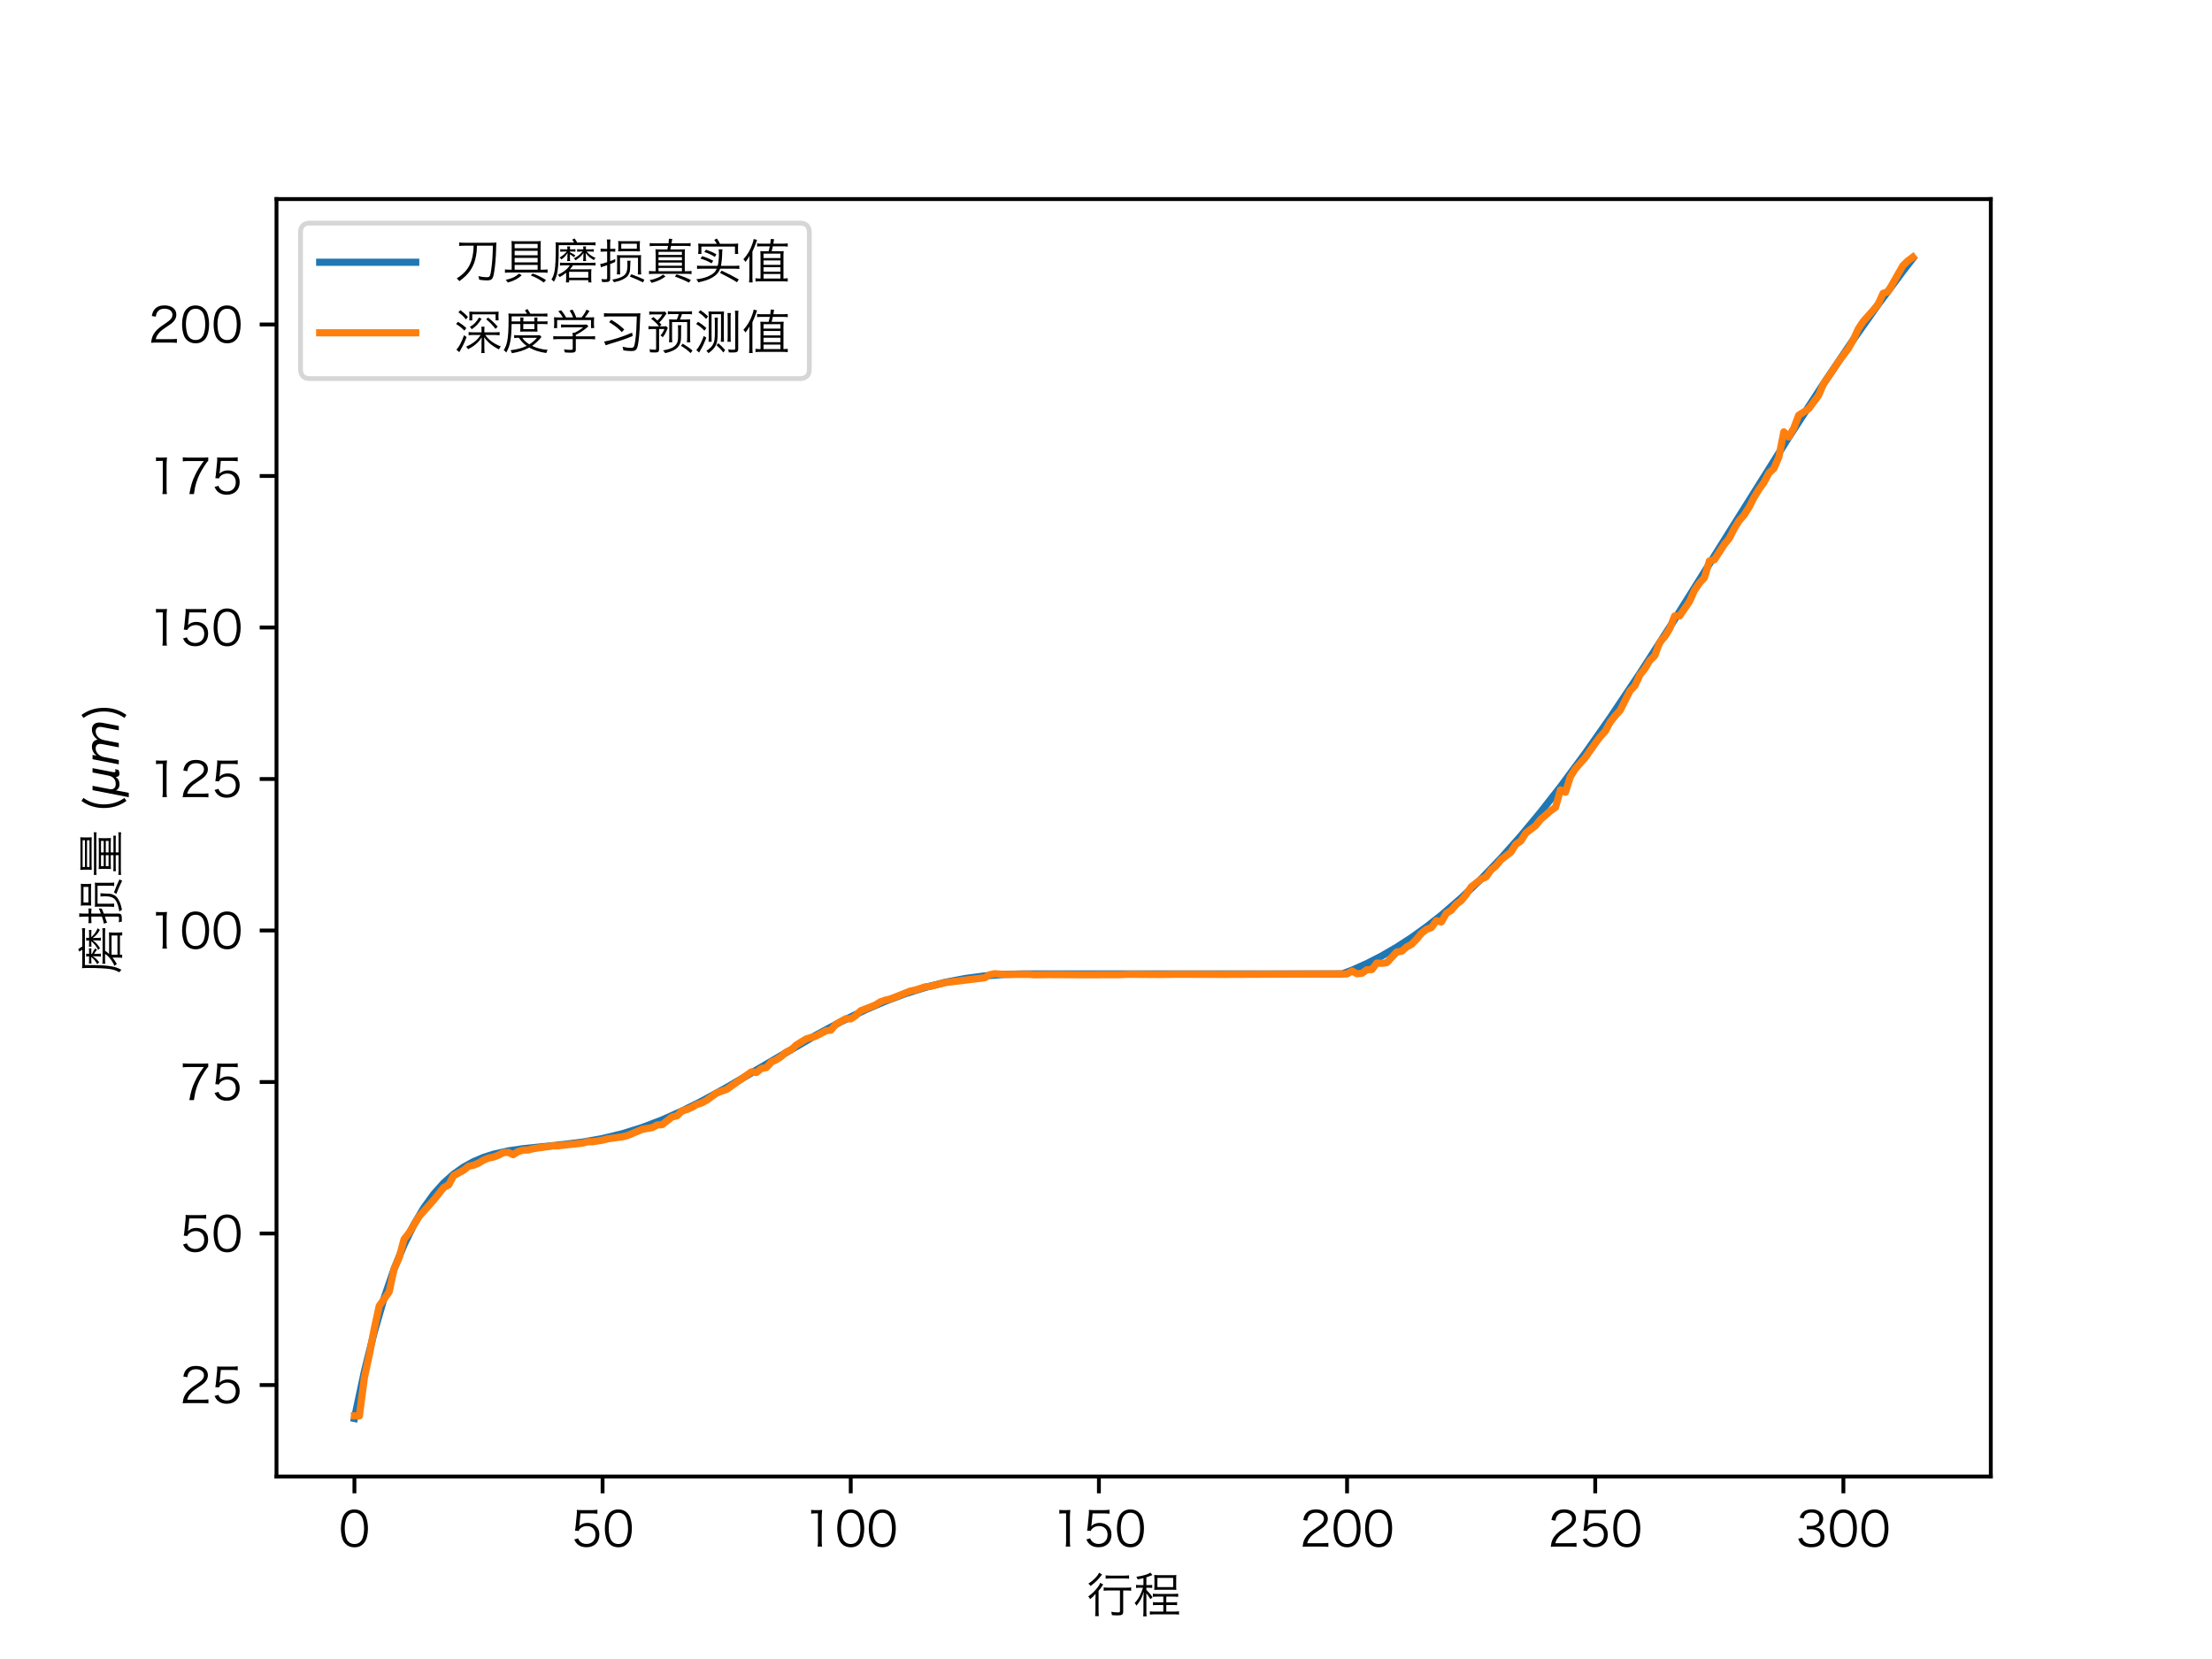 <?xml version="1.0" encoding="utf-8" standalone="no"?>
<!DOCTYPE svg PUBLIC "-//W3C//DTD SVG 1.1//EN"
  "http://www.w3.org/Graphics/SVG/1.1/DTD/svg11.dtd">
<!-- Created with matplotlib (http://matplotlib.org/) -->
<svg height="345.6pt" version="1.1" viewBox="0 0 460.8 345.6" width="460.8pt" xmlns="http://www.w3.org/2000/svg" xmlns:xlink="http://www.w3.org/1999/xlink">
 <defs>
  <style type="text/css">
*{stroke-linecap:butt;stroke-linejoin:round;}
  </style>
 </defs>
 <g id="figure_1">
  <g id="patch_1">
   <path d="M 0 345.6 
L 460.8 345.6 
L 460.8 0 
L 0 0 
z
" style="fill:#ffffff;"/>
  </g>
  <g id="axes_1">
   <g id="patch_2">
    <path d="M 57.6 307.584 
L 414.72 307.584 
L 414.72 41.472 
L 57.6 41.472 
z
" style="fill:#ffffff;"/>
   </g>
   <g id="matplotlib.axis_1">
    <g id="xtick_1">
     <g id="line2d_1">
      <defs>
       <path d="M 0 0 
L 0 3.5 
" id="m07bd3260b0" style="stroke:#000000;stroke-width:0.8;"/>
      </defs>
      <g>
       <use style="stroke:#000000;stroke-width:0.8;" x="73.833" xlink:href="#m07bd3260b0" y="307.584"/>
      </g>
     </g>
     <g id="text_1">
      <!-- 0 -->
      <defs>
       <path d="M 32.797 -0.906 
C 42 -0.906 49 2.594 54 9.594 
C 58.406 15.703 61 26.406 61 38.5 
C 61 46.797 59.703 54.797 57.203 61.703 
C 56 65 54 68.094 51.203 70.906 
C 46.703 75.594 40.297 78 32.906 78 
C 23 78 15.297 73.797 10.5 65.703 
C 7 59.906 4.703 49.094 4.703 38.5 
C 4.703 30.297 6 22.406 8.5 15.406 
C 9.703 12 11.797 8.906 14.5 6.203 
C 19.203 1.5 25.406 -0.906 32.797 -0.906 
z
M 32.797 71.094 
C 39.797 71.094 45.203 68 48.5 62 
C 51.094 57.297 53 47.406 53 38.703 
C 53 31.297 52 24.703 49.906 18.5 
C 49 15.594 47.406 13 45.203 10.703 
C 42.203 7.594 37.906 6 32.906 6 
C 26.094 6 20.906 8.906 17.406 14.703 
C 14.703 19.406 12.703 29.203 12.703 38.5 
C 12.703 45.797 13.703 52.594 15.797 58.703 
C 16.594 61.203 18.203 63.703 20.297 66 
C 23.5 69.406 27.594 71.094 32.797 71.094 
z
" id="HiraginoSansGB-W3-30"/>
      </defs>
      <g transform="translate(70.548 322.243)scale(0.1 -0.1)">
       <use xlink:href="#HiraginoSansGB-W3-30"/>
      </g>
     </g>
    </g>
    <g id="xtick_2">
     <g id="line2d_2">
      <g>
       <use style="stroke:#000000;stroke-width:0.8;" x="125.529" xlink:href="#m07bd3260b0" y="307.584"/>
      </g>
     </g>
     <g id="text_2">
      <!-- 50 -->
      <defs>
       <path d="M 19.703 69.703 
L 43.203 69.703 
C 47.906 69.703 51.094 69.5 54.906 68.906 
L 54.906 77.406 
C 50.906 76.797 48.594 76.594 43.203 76.594 
L 22.594 76.594 
C 16.703 76.594 15.094 76.703 12 77.094 
C 12.203 74.594 12.203 74.203 12.203 72.797 
C 12.203 70.906 12.094 69.703 11.906 66.797 
L 9.703 44.203 
C 9.297 39.906 9 37.797 8.203 33.906 
L 15.703 33.203 
C 16.797 35.906 17.906 37.297 20.297 39.203 
C 23.906 42 28.297 43.406 33.406 43.406 
C 44 43.406 50.906 36.203 50.906 25.203 
C 50.906 13.703 43.406 6.094 32.203 6.094 
C 26.406 6.094 21.406 8.203 18 12 
C 16.5 13.703 15.797 15 14.797 17.797 
L 6.594 15.406 
C 9 10.594 10.406 8.5 12.906 6 
C 17.703 1.5 24.203 -0.797 32 -0.797 
C 48.5 -0.797 59 9.5 59 25.594 
C 59 33 56.797 38.906 52.297 43.203 
C 47.797 47.594 41.594 50 34.297 50 
C 27.406 50 21.594 47.703 16.797 43.094 
C 17.406 45.797 17.406 45.797 17.594 47.594 
z
" id="HiraginoSansGB-W3-35"/>
      </defs>
      <g transform="translate(118.959 322.243)scale(0.1 -0.1)">
       <use xlink:href="#HiraginoSansGB-W3-35"/>
       <use x="65.7" xlink:href="#HiraginoSansGB-W3-30"/>
      </g>
     </g>
    </g>
    <g id="xtick_3">
     <g id="line2d_3">
      <g>
       <use style="stroke:#000000;stroke-width:0.8;" x="177.226" xlink:href="#m07bd3260b0" y="307.584"/>
      </g>
     </g>
     <g id="text_3">
      <!-- 100 -->
      <defs>
       <path d="M 16.094 69.203 
C 19 69.594 21.594 69.797 24.797 69.797 
L 30.203 69.797 
L 30.203 11.906 
C 30.203 7.297 30 4.094 29.406 0.594 
L 38.906 0.594 
C 38.297 4.297 38.094 7.203 38.094 11.906 
L 38.094 60.5 
C 38.094 65.906 38.406 71 39 77.094 
C 35.703 76.703 34.094 76.594 30.703 76.594 
L 24.406 76.594 
C 20.594 76.594 18.703 76.703 16.094 77.094 
z
" id="HiraginoSansGB-W3-31"/>
      </defs>
      <g transform="translate(167.37 322.243)scale(0.1 -0.1)">
       <use xlink:href="#HiraginoSansGB-W3-31"/>
       <use x="65.7" xlink:href="#HiraginoSansGB-W3-30"/>
       <use x="131.4" xlink:href="#HiraginoSansGB-W3-30"/>
      </g>
     </g>
    </g>
    <g id="xtick_4">
     <g id="line2d_4">
      <g>
       <use style="stroke:#000000;stroke-width:0.8;" x="228.922" xlink:href="#m07bd3260b0" y="307.584"/>
      </g>
     </g>
     <g id="text_4">
      <!-- 150 -->
      <g transform="translate(219.067 322.243)scale(0.1 -0.1)">
       <use xlink:href="#HiraginoSansGB-W3-31"/>
       <use x="65.7" xlink:href="#HiraginoSansGB-W3-35"/>
       <use x="131.4" xlink:href="#HiraginoSansGB-W3-30"/>
      </g>
     </g>
    </g>
    <g id="xtick_5">
     <g id="line2d_5">
      <g>
       <use style="stroke:#000000;stroke-width:0.8;" x="280.619" xlink:href="#m07bd3260b0" y="307.584"/>
      </g>
     </g>
     <g id="text_5">
      <!-- 200 -->
      <defs>
       <path d="M 47.297 0.594 
C 52.297 0.594 55.594 0.406 59.594 0 
L 59.594 8.406 
C 55.797 7.906 52.406 7.703 47.406 7.703 
L 15.5 7.703 
C 16.703 12.5 18.094 15.203 21.203 19.297 
C 24.5 23.5 27.703 26.297 35.594 31.594 
C 47 39.203 49.594 41.094 52.594 44.5 
C 56.5 48.797 58.5 53.594 58.5 58.703 
C 58.5 70.5 48.797 78.094 33.703 78.094 
C 24.906 78.094 18.094 75.5 13.594 70.406 
C 10.297 66.703 8.797 63.203 7.297 56 
L 15.703 54.594 
C 16.406 59.594 17.297 62 19.203 64.703 
C 22.203 69 27.094 71.203 33.703 71.203 
C 43.906 71.203 50.297 66.297 50.297 58.703 
C 50.297 52.594 47 48.203 37.094 41.5 
C 25.5 33.594 25.297 33.5 21.797 30.5 
C 15.5 25.094 11.297 19.594 8.797 13.297 
C 7.297 9.5 7 8 5.906 0.094 
C 9.094 0.5 10.594 0.594 16.906 0.594 
z
" id="HiraginoSansGB-W3-32"/>
      </defs>
      <g transform="translate(270.764 322.243)scale(0.1 -0.1)">
       <use xlink:href="#HiraginoSansGB-W3-32"/>
       <use x="65.7" xlink:href="#HiraginoSansGB-W3-30"/>
       <use x="131.4" xlink:href="#HiraginoSansGB-W3-30"/>
      </g>
     </g>
    </g>
    <g id="xtick_6">
     <g id="line2d_6">
      <g>
       <use style="stroke:#000000;stroke-width:0.8;" x="332.316" xlink:href="#m07bd3260b0" y="307.584"/>
      </g>
     </g>
     <g id="text_6">
      <!-- 250 -->
      <g transform="translate(322.46 322.243)scale(0.1 -0.1)">
       <use xlink:href="#HiraginoSansGB-W3-32"/>
       <use x="65.7" xlink:href="#HiraginoSansGB-W3-35"/>
       <use x="131.4" xlink:href="#HiraginoSansGB-W3-30"/>
      </g>
     </g>
    </g>
    <g id="xtick_7">
     <g id="line2d_7">
      <g>
       <use style="stroke:#000000;stroke-width:0.8;" x="384.012" xlink:href="#m07bd3260b0" y="307.584"/>
      </g>
     </g>
     <g id="text_7">
      <!-- 300 -->
      <defs>
       <path d="M 4.5 17 
C 6.297 11.906 7.5 9.703 9.594 7.297 
C 14.406 1.906 21.906 -0.906 32 -0.906 
C 48.703 -0.906 59.094 7.5 59.094 21 
C 59.094 27.406 56.797 32.703 52.406 36.094 
C 49 38.703 45.906 39.797 40.094 40.406 
C 44.703 41.297 46.906 42.094 49.5 44 
C 53.906 47.094 56.5 52.5 56.5 58.594 
C 56.5 70.594 47.297 78.203 32.797 78.203 
C 24.094 78.203 17.297 75.703 12.906 70.906 
C 10.406 68.297 9.203 66 7.5 60.906 
L 15.797 59.094 
C 16.906 62.797 17.594 64.406 19 66.203 
C 21.797 69.797 26.203 71.5 32.297 71.5 
C 42.406 71.5 48.406 66.5 48.406 57.906 
C 48.406 54.297 46.906 50.594 44.406 48.203 
C 41.297 45.094 36.406 43.594 29.797 43.594 
C 27.094 43.594 24.703 43.797 22.406 44.203 
L 22.406 36.297 
C 25.094 36.594 27.594 36.797 30.406 36.797 
C 43.703 36.797 50.797 31.406 50.797 21.5 
C 50.797 12 43.5 6 31.906 6 
C 26.797 6 22.406 7.203 19 9.594 
C 15.906 11.797 14.5 13.906 12.906 19.094 
z
" id="HiraginoSansGB-W3-33"/>
      </defs>
      <g transform="translate(374.157 322.243)scale(0.1 -0.1)">
       <use xlink:href="#HiraginoSansGB-W3-33"/>
       <use x="65.7" xlink:href="#HiraginoSansGB-W3-30"/>
       <use x="131.4" xlink:href="#HiraginoSansGB-W3-30"/>
      </g>
     </g>
    </g>
    <g id="text_8">
     <!-- 行程 -->
     <defs>
      <path d="M 78.203 46.203 
L 83.906 46.203 
C 88.5 46.203 92.203 46 94.797 45.594 
L 94.797 52.594 
C 92.5 52.203 88.906 52 83.797 52 
L 48.703 52 
C 43.906 52 40 52.203 37.594 52.594 
L 37.594 45.594 
C 40 46 44 46.203 48.703 46.203 
L 71.5 46.203 
L 71.5 2.906 
C 71.5 0.906 70.703 0.5 67.297 0.5 
C 63.094 0.5 59 0.906 53.203 1.703 
C 54.094 -0.594 54.5 -2.406 54.797 -5.203 
C 59.406 -5.594 63.297 -5.703 66.906 -5.703 
C 75.906 -5.703 78.203 -4 78.203 2.406 
z
M 28 83.203 
C 26.406 79.5 23.906 76 18.906 71 
C 14.906 66.906 11.297 64 5.703 60.406 
C 7.594 58.906 8.703 57.703 10.203 55.5 
C 19.203 62 26.406 69 32.406 77.203 
C 33.297 78.406 33.5 78.703 34.203 79.406 
z
M 41.703 70.703 
C 44.703 71.094 48.094 71.297 52.094 71.297 
L 80.094 71.297 
C 84.094 71.297 87.406 71.094 90.406 70.703 
L 90.406 77.703 
C 87.594 77.297 84.594 77.094 80.094 77.094 
L 52.094 77.094 
C 47.594 77.094 44.406 77.297 41.703 77.703 
z
M 20.406 4.906 
C 20.406 -0.406 20.203 -4.5 19.703 -7.297 
L 27.594 -7.297 
C 27.094 -4.5 26.906 -0.5 26.906 4.906 
L 26.906 45.297 
C 29.703 48.594 31.5 50.906 33.594 54.297 
C 35.094 56.594 35.406 57.094 36.594 58.594 
L 30.406 62.094 
C 29.406 59.406 27.906 56.594 25.594 53.5 
C 19.594 45.406 13.203 39.094 5.406 33.797 
C 7 32.203 8.094 30.594 9.297 28.094 
C 14.203 31.906 17.094 34.703 20.703 39.297 
C 20.5 34.5 20.406 31.594 20.406 27.297 
z
" id="HiraginoSansGB-W3-884c"/>
      <path d="M 20.406 57.406 
L 12.797 57.406 
C 9.094 57.406 7.406 57.5 5 57.906 
L 5 51.406 
C 7.5 51.797 9.203 51.906 12.594 51.906 
L 19.406 51.906 
C 19.406 51.703 19.406 51.703 19.203 51.203 
C 18.297 47.406 15.5 40.5 12.906 35.406 
C 9.594 29 6.203 24.203 2.094 20 
C 3.594 18.406 4.703 16.797 5.797 14.5 
C 13.406 23.5 18 32.406 20.906 43.5 
C 20.703 39.594 20.406 30.203 20.406 27.906 
L 20.406 3.703 
C 20.406 -1.406 20.203 -4.906 19.797 -7.703 
L 27.094 -7.703 
C 26.703 -5 26.5 -1.797 26.5 3.797 
L 26.5 40.406 
C 29.594 36.406 32.297 32.5 35 28 
L 39.406 32.203 
C 35.906 37.297 32.5 41.297 26.5 47.5 
L 26.5 51.906 
L 32 51.906 
C 34.797 51.906 36.703 51.797 38.703 51.5 
L 38.703 57.797 
C 37 57.5 35.094 57.406 32.094 57.406 
L 26.5 57.406 
L 26.5 73.5 
C 29.203 74.406 33.406 75.906 39 78.203 
L 35 83.5 
C 30.297 79.906 19.703 76.703 5.594 74.703 
C 6.906 72.906 7.594 71.406 8.406 69.203 
C 15.5 70.594 17.297 71.094 20.406 71.906 
z
M 61.797 33.406 
L 61.797 21.5 
L 50.594 21.5 
C 45.594 21.5 42.797 21.594 40.297 22 
L 40.297 15.406 
C 43.297 15.797 45.797 15.906 50.594 15.906 
L 61.797 15.906 
L 61.797 2.203 
L 44.703 2.203 
C 39.406 2.203 36.406 2.297 33.797 2.703 
L 33.797 -4.094 
C 37.203 -3.703 40.203 -3.5 44.703 -3.5 
L 83.594 -3.5 
C 88.094 -3.5 91.094 -3.703 94.5 -4.094 
L 94.5 2.797 
C 91.406 2.406 88.297 2.203 83.594 2.203 
L 68 2.203 
L 68 15.906 
L 80.094 15.906 
C 84.797 15.906 87.797 15.797 90.5 15.406 
L 90.5 22 
C 87.906 21.594 85.094 21.5 80.094 21.5 
L 68 21.5 
L 68 33.406 
L 82 33.406 
C 86.5 33.406 89.406 33.203 92.703 32.797 
L 92.703 39.594 
C 89.594 39.203 86.5 39 82 39 
L 49.906 39 
C 45.203 39 42.594 39.094 40 39.5 
L 40 32.906 
C 42.906 33.297 45.297 33.406 49.703 33.406 
z
M 43.297 55.594 
C 43.297 51.906 43.203 49.797 42.906 47.406 
C 45.703 47.594 48.297 47.703 52 47.703 
L 79.797 47.703 
C 83.797 47.703 86.203 47.594 89 47.406 
C 88.703 49.297 88.594 51.797 88.594 55.797 
L 88.594 70.297 
C 88.594 73.797 88.703 76.203 89 78.406 
C 86.297 78.094 84.203 78 80.094 78 
L 51.906 78 
C 47.906 78 45.703 78.094 42.906 78.406 
C 43.203 76.094 43.297 73.5 43.297 70.297 
z
M 49.5 72.406 
L 82.406 72.406 
L 82.406 53.203 
L 49.5 53.203 
z
" id="HiraginoSansGB-W3-7a0b"/>
     </defs>
     <g transform="translate(226.16 335.943)scale(0.1 -0.1)">
      <use xlink:href="#HiraginoSansGB-W3-884c"/>
      <use x="100" xlink:href="#HiraginoSansGB-W3-7a0b"/>
     </g>
    </g>
   </g>
   <g id="matplotlib.axis_2">
    <g id="ytick_1">
     <g id="line2d_8">
      <defs>
       <path d="M 0 0 
L -3.5 0 
" id="m90a8de7390" style="stroke:#000000;stroke-width:0.8;"/>
      </defs>
      <g>
       <use style="stroke:#000000;stroke-width:0.8;" x="57.6" xlink:href="#m90a8de7390" y="288.524"/>
      </g>
     </g>
     <g id="text_9">
      <!-- 25 -->
      <g transform="translate(37.459 292.354)scale(0.1 -0.1)">
       <use xlink:href="#HiraginoSansGB-W3-32"/>
       <use x="65.7" xlink:href="#HiraginoSansGB-W3-35"/>
      </g>
     </g>
    </g>
    <g id="ytick_2">
     <g id="line2d_9">
      <g>
       <use style="stroke:#000000;stroke-width:0.8;" x="57.6" xlink:href="#m90a8de7390" y="256.963"/>
      </g>
     </g>
     <g id="text_10">
      <!-- 50 -->
      <g transform="translate(37.459 260.793)scale(0.1 -0.1)">
       <use xlink:href="#HiraginoSansGB-W3-35"/>
       <use x="65.7" xlink:href="#HiraginoSansGB-W3-30"/>
      </g>
     </g>
    </g>
    <g id="ytick_3">
     <g id="line2d_10">
      <g>
       <use style="stroke:#000000;stroke-width:0.8;" x="57.6" xlink:href="#m90a8de7390" y="225.402"/>
      </g>
     </g>
     <g id="text_11">
      <!-- 75 -->
      <defs>
       <path d="M 59.203 77.094 
C 55.703 76.703 53.5 76.594 47.594 76.594 
L 17.594 76.594 
C 12.797 76.594 10.094 76.797 6.203 77.297 
L 6.203 68.797 
C 10 69.297 12.797 69.5 17.5 69.5 
L 50 69.5 
C 41.094 57.406 36.797 50.5 32 40.5 
C 25.797 27.703 23.094 18.703 19.906 0.594 
L 29.406 0.594 
C 31 12.203 32.094 17.297 34.703 25.594 
C 38.594 37.797 42.797 46.297 51.797 60.203 
C 55.703 66.203 57.406 68.406 59.203 69.797 
z
" id="HiraginoSansGB-W3-37"/>
      </defs>
      <g transform="translate(37.459 229.232)scale(0.1 -0.1)">
       <use xlink:href="#HiraginoSansGB-W3-37"/>
       <use x="65.7" xlink:href="#HiraginoSansGB-W3-35"/>
      </g>
     </g>
    </g>
    <g id="ytick_4">
     <g id="line2d_11">
      <g>
       <use style="stroke:#000000;stroke-width:0.8;" x="57.6" xlink:href="#m90a8de7390" y="193.841"/>
      </g>
     </g>
     <g id="text_12">
      <!-- 100 -->
      <g transform="translate(30.889 197.671)scale(0.1 -0.1)">
       <use xlink:href="#HiraginoSansGB-W3-31"/>
       <use x="65.7" xlink:href="#HiraginoSansGB-W3-30"/>
       <use x="131.4" xlink:href="#HiraginoSansGB-W3-30"/>
      </g>
     </g>
    </g>
    <g id="ytick_5">
     <g id="line2d_12">
      <g>
       <use style="stroke:#000000;stroke-width:0.8;" x="57.6" xlink:href="#m90a8de7390" y="162.28"/>
      </g>
     </g>
     <g id="text_13">
      <!-- 125 -->
      <g transform="translate(30.889 166.11)scale(0.1 -0.1)">
       <use xlink:href="#HiraginoSansGB-W3-31"/>
       <use x="65.7" xlink:href="#HiraginoSansGB-W3-32"/>
       <use x="131.4" xlink:href="#HiraginoSansGB-W3-35"/>
      </g>
     </g>
    </g>
    <g id="ytick_6">
     <g id="line2d_13">
      <g>
       <use style="stroke:#000000;stroke-width:0.8;" x="57.6" xlink:href="#m90a8de7390" y="130.719"/>
      </g>
     </g>
     <g id="text_14">
      <!-- 150 -->
      <g transform="translate(30.889 134.549)scale(0.1 -0.1)">
       <use xlink:href="#HiraginoSansGB-W3-31"/>
       <use x="65.7" xlink:href="#HiraginoSansGB-W3-35"/>
       <use x="131.4" xlink:href="#HiraginoSansGB-W3-30"/>
      </g>
     </g>
    </g>
    <g id="ytick_7">
     <g id="line2d_14">
      <g>
       <use style="stroke:#000000;stroke-width:0.8;" x="57.6" xlink:href="#m90a8de7390" y="99.158"/>
      </g>
     </g>
     <g id="text_15">
      <!-- 175 -->
      <g transform="translate(30.889 102.988)scale(0.1 -0.1)">
       <use xlink:href="#HiraginoSansGB-W3-31"/>
       <use x="65.7" xlink:href="#HiraginoSansGB-W3-37"/>
       <use x="131.4" xlink:href="#HiraginoSansGB-W3-35"/>
      </g>
     </g>
    </g>
    <g id="ytick_8">
     <g id="line2d_15">
      <g>
       <use style="stroke:#000000;stroke-width:0.8;" x="57.6" xlink:href="#m90a8de7390" y="67.597"/>
      </g>
     </g>
     <g id="text_16">
      <!-- 200 -->
      <g transform="translate(30.889 71.427)scale(0.1 -0.1)">
       <use xlink:href="#HiraginoSansGB-W3-32"/>
       <use x="65.7" xlink:href="#HiraginoSansGB-W3-30"/>
       <use x="131.4" xlink:href="#HiraginoSansGB-W3-30"/>
      </g>
     </g>
    </g>
    <g id="text_17">
     <!-- 磨损量 ($\mu m$) -->
     <defs>
      <path d="M 52.5 49.297 
C 48.797 52 46.797 53.203 41.094 55.906 
C 41.203 56.406 41.203 56.594 41.203 57.297 
L 47.094 57.297 
C 50.297 57.297 51.203 57.203 52.703 56.906 
L 52.703 62.297 
C 51.406 62 49.594 61.906 46.906 61.906 
L 41.297 61.906 
C 41.406 66.406 41.406 66.406 41.703 67.906 
L 35.594 67.906 
C 35.797 66.594 36 64.906 36 63 
L 36 61.906 
L 27.594 61.906 
C 24.594 61.906 22.703 62 21.094 62.297 
L 21.094 56.906 
C 23.203 57.203 24.797 57.297 27.5 57.297 
L 34.703 57.297 
C 29.906 51.594 26.594 48.906 19.594 44.797 
C 21.406 43.5 22.5 42.297 23.5 40.703 
C 30.203 45.906 32.906 48.703 36.297 54.406 
C 36.094 51.594 36 49.094 36 47.594 
L 36 43.406 
C 36 41.297 35.797 39.297 35.5 37.5 
L 41.797 37.5 
C 41.406 39.406 41.297 41.094 41.297 43.5 
L 41.297 47.5 
C 41.297 48.797 41.203 49.797 41.203 50.797 
C 41.094 51.297 41.094 51.297 41.094 51.594 
C 44.797 49.297 47.703 47.297 49.906 45.406 
z
M 67.5 57.297 
C 62.297 51 58 47.594 49.297 42.797 
C 50.906 41.703 51.797 40.797 53.094 39.094 
C 61.703 44.797 65.094 47.906 69.5 54.406 
C 69.297 51.703 69.203 50 69.203 48.5 
L 69.203 43.594 
C 69.203 41.594 69 39.5 68.703 37.5 
L 75 37.5 
C 74.594 39.406 74.5 41.406 74.5 43.594 
L 74.5 48.797 
C 74.5 49.906 74.406 51.094 74.094 54.406 
C 79.094 47.5 83 44.094 91.203 39.406 
C 92.297 41.297 93.094 42.406 94.703 43.906 
C 86.094 47.797 81.906 50.797 76.094 57.297 
L 84.094 57.297 
C 87 57.297 89.203 57.203 91 56.906 
L 91 62.297 
C 89.203 62 87.203 61.906 84 61.906 
L 74.5 61.906 
L 74.5 63.203 
C 74.5 65.094 74.594 66.5 74.906 67.906 
L 68.797 67.906 
C 69 66.406 69.203 65 69.203 63.203 
L 69.203 61.906 
L 62.5 61.906 
C 59.797 61.906 57.797 62 56.203 62.297 
L 56.203 56.906 
C 58 57.203 59.906 57.297 62.406 57.297 
z
M 41.094 28.594 
C 37.797 23.906 36.906 22.906 33.703 20 
C 28.703 15.594 23.297 12.203 16.094 8.906 
C 17.797 7.297 18.797 6.094 19.906 4.094 
C 25.5 7.094 28.594 9.203 33.406 13.094 
L 33.406 1.797 
C 33.406 -1.906 33.203 -4.406 32.906 -7 
L 39.5 -7 
L 39.5 -2.406 
L 79.5 -2.406 
L 79.5 -7.094 
L 86.203 -7.094 
C 85.703 -4.406 85.594 -2.094 85.594 1 
L 85.594 13.203 
C 85.594 16.297 85.703 18.406 86 20.594 
C 83.406 20.297 81 20.203 76.797 20.203 
L 41 20.203 
C 43.406 22.703 45 24.703 47.703 28.594 
L 83.5 28.594 
C 88.5 28.594 91.5 28.5 94.594 28.094 
L 94.594 34.297 
C 91.594 33.906 89.094 33.797 83.5 33.797 
L 30.906 33.797 
C 25 33.797 23 33.906 20.5 34.297 
L 20.5 28.094 
C 23.406 28.5 26.203 28.594 30.906 28.594 
z
M 39.5 15.094 
L 79.5 15.094 
L 79.5 2.797 
L 39.5 2.797 
z
M 56.297 76.094 
C 55.297 78.297 54.906 78.906 53.094 81.5 
C 52.594 82.203 51.797 83.297 50.906 84.594 
L 45.906 82.094 
C 47.797 79.703 48.094 79.094 49.797 76.094 
L 21.797 76.094 
C 17.797 76.094 14.594 76.297 11.297 76.594 
C 11.703 73.5 11.797 71 11.797 63.703 
C 11.797 42.5 10.906 25.906 9.406 17.406 
C 7.906 9.406 6.406 5 2.797 -0.906 
C 5.094 -2.5 6.094 -3.406 7.906 -5.594 
C 11.906 1.5 13.906 7.297 15.406 16.5 
C 17.297 27.797 17.906 40.5 17.906 70.594 
L 84.297 70.594 
C 88.906 70.594 91.5 70.5 94.594 70.094 
L 94.594 76.703 
C 91.594 76.297 87.906 76.094 83.594 76.094 
z
" id="HiraginoSansGB-W3-78e8"/>
      <path d="M 18.797 57.297 
L 18.797 35.203 
C 11.703 32.703 8.094 31.797 4.297 31.297 
L 6 24.406 
C 7.703 25.203 8.797 25.594 10.203 26.094 
C 13.906 27.203 17 28.203 18.797 28.906 
L 18.797 2.297 
C 18.797 0 18.094 -0.5 15.203 -0.5 
C 12.594 -0.5 10.906 -0.406 6.797 0.094 
C 7.703 -2 8 -3.594 8.203 -6.203 
C 12.906 -6.297 12.906 -6.297 13.906 -6.297 
C 22.797 -6.297 25.094 -4.906 25.094 0.703 
L 25.094 31.203 
C 31.703 33.797 31.703 33.797 35.5 35.5 
L 35.797 41.797 
C 31.203 39.594 30.406 39.203 25.094 37.406 
L 25.094 57.297 
L 29 57.297 
C 31.906 57.297 33.406 57.203 35.703 56.906 
L 35.703 63.297 
C 33.594 63 32.203 62.906 28.906 62.906 
L 25.094 62.906 
L 25.094 72.5 
C 25.094 76.594 25.297 79.406 25.797 82.406 
L 18.094 82.406 
C 18.594 79 18.797 76.703 18.797 72.297 
L 18.797 62.906 
L 12.703 62.906 
C 9.906 62.906 7.906 63 5.203 63.5 
L 5.203 56.906 
C 7.406 57.203 9.906 57.297 12.594 57.297 
z
M 45.906 9.703 
C 45.703 12 45.594 16.094 45.594 19.906 
L 45.594 44.297 
L 83.094 44.297 
L 83.094 19.5 
C 83.094 15.297 83 12.906 82.594 9.594 
L 89.703 9.594 
C 89.406 12.5 89.203 16 89.203 19.703 
L 89.203 40 
C 89.203 44.5 89.297 47.703 89.594 49.906 
C 86.5 49.594 85.203 49.594 79.406 49.594 
L 49.297 49.594 
C 43.5 49.594 42.297 49.594 39.203 49.906 
C 39.5 47.406 39.594 44.5 39.594 40.094 
L 39.594 19.703 
C 39.594 16.094 39.406 12.703 39.094 9.703 
z
M 42.094 64.594 
C 42.094 61.703 42 59.703 41.703 57.594 
C 44.906 57.797 48 57.906 52.5 57.906 
L 76.406 57.906 
C 81 57.906 84.203 57.797 87.203 57.594 
C 86.906 60.094 86.797 61.406 86.797 64.297 
L 86.797 72.594 
C 86.797 75.406 86.906 77.297 87.203 79.203 
C 84.203 78.906 81.406 78.797 76.297 78.797 
L 52.297 78.797 
C 47.297 78.797 44.797 78.906 41.703 79.203 
C 42 76.594 42.094 75 42.094 72.203 
z
M 48.203 73.594 
L 80.703 73.594 
L 80.703 63.297 
L 48.203 63.297 
z
M 60.594 38.203 
C 60.906 36.203 61.094 32.906 61.094 28.906 
C 61.094 16.094 58.406 9.797 51.203 5.594 
C 45.797 2.5 39.703 0.594 29.406 -1.203 
C 31.297 -3.203 32.094 -4.406 33 -6.703 
C 41.594 -4.797 46 -3.406 51 -1 
C 59.406 3 63.297 7.203 65.5 14.406 
C 66.406 17.406 66.594 19.094 66.906 28.5 
C 67.203 34.594 67.203 35.594 67.594 38.203 
z
M 96.297 -1.297 
C 89.797 1.906 80.703 5.703 69.297 10 
L 66 5.203 
C 78.906 0 80.594 -0.703 93.594 -7 
z
" id="HiraginoSansGB-W3-635f"/>
      <path d="M 52.5 16.797 
L 72.906 16.797 
C 76.297 16.797 78.906 16.703 82.5 16.406 
C 82.297 18 82.203 20.797 82.203 24.406 
L 82.203 35.406 
C 82.203 38.203 82.297 40.094 82.5 42 
C 79.594 41.703 77 41.594 73.203 41.594 
L 27.406 41.594 
C 22.906 41.594 19.906 41.703 17.906 42 
C 18.094 39.703 18.203 37.797 18.203 35.094 
L 18.203 24.5 
C 18.203 20.203 18.203 19.094 17.906 16.406 
C 20.797 16.703 23.406 16.797 27.5 16.797 
L 46.703 16.797 
L 46.703 11.094 
L 22 11.094 
C 17.906 11.094 15.703 11.203 13.5 11.594 
L 13.5 5.906 
C 16.094 6.297 18.203 6.406 22.203 6.406 
L 46.703 6.406 
L 46.703 0.5 
L 15.906 0.5 
C 11.297 0.5 8.703 0.594 5.703 1.094 
L 5.703 -4.906 
C 8.594 -4.5 11.703 -4.297 15.906 -4.297 
L 84.203 -4.297 
C 88.406 -4.297 91.406 -4.5 94.406 -4.906 
L 94.406 1.094 
C 91.406 0.594 88.797 0.5 84.203 0.5 
L 52.5 0.5 
L 52.5 6.406 
L 78.703 6.406 
C 82.594 6.406 84.703 6.297 87.297 5.906 
L 87.297 11.594 
C 85 11.203 83 11.094 78.906 11.094 
L 52.5 11.094 
z
M 46.703 31.406 
L 23.906 31.406 
L 23.906 37.094 
L 46.703 37.094 
z
M 52.5 31.406 
L 52.5 37.094 
L 76.5 37.094 
L 76.5 31.406 
z
M 46.703 21.297 
L 23.906 21.297 
L 23.906 27.094 
L 46.703 27.094 
z
M 52.5 21.297 
L 52.5 27.094 
L 76.5 27.094 
L 76.5 21.297 
z
M 74.094 56.703 
C 79.906 56.703 81.594 56.594 84.094 56.406 
C 83.797 59 83.703 61.094 83.703 64 
L 83.703 73.094 
C 83.703 76.203 83.797 78.094 84.094 80.297 
C 81.297 80 78.797 79.906 74.406 79.906 
L 26 79.906 
C 21.703 79.906 19 80 16.094 80.297 
C 16.406 78 16.5 76.094 16.5 73.094 
L 16.5 64 
C 16.5 60.5 16.406 58.594 16.094 56.406 
C 18.5 56.594 20.406 56.703 26 56.703 
z
M 22.203 75.406 
L 78 75.406 
L 78 70.5 
L 22.203 70.5 
z
M 22.203 66.203 
L 77.906 66.203 
L 77.906 61.094 
L 22.203 61.094 
z
M 5.703 46.297 
C 8.297 46.703 10.703 46.797 15.594 46.797 
L 84.594 46.797 
C 89.594 46.797 91.797 46.703 94.406 46.297 
L 94.406 52.203 
C 91.703 51.797 88.703 51.703 84.5 51.703 
L 15.594 51.703 
C 11.406 51.703 8.406 51.797 5.703 52.203 
z
" id="HiraginoSansGB-W3-91cf"/>
      <path id="HiraginoSansGB-W3-20"/>
      <path d="M 32.703 -11.906 
C 27.094 -3.297 24.906 1.203 22.703 8.297 
C 20.406 15.5 19.297 23.094 19.297 31 
C 19.297 38.906 20.406 46.406 22.703 53.594 
C 24.906 60.703 27.094 65.203 32.703 73.797 
L 26.406 77.797 
C 20.594 68.906 18.203 64.094 15.797 57 
C 13.094 48.906 11.703 40.297 11.703 31 
C 11.703 21.703 13.094 13.094 15.797 5 
C 18.203 -2.203 20.594 -7 26.406 -15.906 
z
" id="HiraginoSansGB-W3-28"/>
      <path d="M -1.312 -20.797 
L 13.375 54.688 
L 22.406 54.688 
L 15.766 20.656 
Q 15.578 19.625 15.422 18.359 
Q 15.281 17.094 15.281 15.828 
Q 15.281 11.281 18.141 8.828 
Q 21 6.391 26.312 6.391 
Q 33.547 6.391 37.984 10.484 
Q 42.438 14.594 44 22.797 
L 50.203 54.688 
L 59.188 54.688 
L 51.031 12.641 
Q 50.828 11.719 50.75 11.031 
Q 50.688 10.359 50.688 9.812 
Q 50.688 8.297 51.297 7.594 
Q 51.906 6.891 53.219 6.891 
Q 53.719 6.891 54.562 7.125 
Q 55.422 7.375 56.984 8.016 
L 55.609 0.781 
Q 53.469 -0.297 51.516 -0.859 
Q 49.562 -1.422 47.703 -1.422 
Q 44.484 -1.422 42.656 0.625 
Q 40.828 2.688 40.828 6.297 
Q 38.094 2.391 34.297 0.484 
Q 30.516 -1.422 25.391 -1.422 
Q 20.844 -1.422 17.453 0.672 
Q 14.062 2.781 12.984 6.203 
L 7.719 -20.797 
z
" id="DejaVuSans-Oblique-3bc"/>
      <path d="M 89.797 33.016 
L 83.406 0 
L 74.422 0 
L 80.719 32.719 
Q 81.109 34.812 81.297 36.328 
Q 81.5 37.844 81.5 38.922 
Q 81.5 43.312 79.047 45.75 
Q 76.609 48.188 72.219 48.188 
Q 65.672 48.188 60.547 43.281 
Q 55.422 38.375 53.906 30.516 
L 47.906 0 
L 38.922 0 
L 45.312 32.719 
Q 45.703 34.516 45.891 36.047 
Q 46.094 37.594 46.094 38.812 
Q 46.094 43.266 43.656 45.719 
Q 41.219 48.188 36.922 48.188 
Q 30.281 48.188 25.141 43.281 
Q 20.016 38.375 18.5 30.516 
L 12.5 0 
L 3.516 0 
L 14.203 54.688 
L 23.188 54.688 
L 21.484 46.188 
Q 25.141 50.984 30.047 53.484 
Q 34.969 56 40.578 56 
Q 46.531 56 50.359 52.875 
Q 54.203 49.75 54.984 44.188 
Q 59.078 49.953 64.469 52.969 
Q 69.875 56 75.875 56 
Q 82.906 56 86.734 51.953 
Q 90.578 47.906 90.578 40.484 
Q 90.578 38.875 90.375 36.938 
Q 90.188 35.016 89.797 33.016 
z
" id="DejaVuSans-Oblique-6d"/>
      <path d="M 2.797 73.797 
C 8.406 65.203 10.594 60.703 12.797 53.594 
C 15.094 46.406 16.203 39 16.203 31 
C 16.203 23 15.094 15.5 12.797 8.297 
C 10.594 1.203 8.406 -3.297 2.797 -11.906 
L 9.094 -15.906 
C 14.906 -7 17.297 -2.203 19.703 5 
C 22.5 13.094 23.797 21.594 23.797 31 
C 23.797 40.297 22.5 48.906 19.703 57 
C 17.297 64.094 14.906 68.906 9.094 77.797 
z
" id="HiraginoSansGB-W3-29"/>
     </defs>
     <g transform="translate(24.789 202.828)rotate(-90)scale(0.1 -0.1)">
      <use transform="translate(0 0.406)" xlink:href="#HiraginoSansGB-W3-78e8"/>
      <use transform="translate(100 0.406)" xlink:href="#HiraginoSansGB-W3-635f"/>
      <use transform="translate(200 0.406)" xlink:href="#HiraginoSansGB-W3-91cf"/>
      <use transform="translate(300 0.406)" xlink:href="#HiraginoSansGB-W3-20"/>
      <use transform="translate(333.3 0.406)" xlink:href="#HiraginoSansGB-W3-28"/>
      <use transform="translate(368.9 0.406)" xlink:href="#DejaVuSans-Oblique-3bc"/>
      <use transform="translate(432.523 0.406)" xlink:href="#DejaVuSans-Oblique-6d"/>
      <use transform="translate(529.935 0.406)" xlink:href="#HiraginoSansGB-W3-29"/>
     </g>
    </g>
   </g>
   <g id="line2d_16">
    <path clip-path="url(#p5d74f11ab5)" d="M 73.833 295.488 
L 75.901 285.781 
L 77.968 277.455 
L 80.036 270.357 
L 82.104 264.346 
L 84.172 259.293 
L 86.24 255.078 
L 88.308 251.594 
L 90.376 248.742 
L 92.443 246.433 
L 94.511 244.585 
L 96.579 243.126 
L 98.647 241.989 
L 100.715 241.116 
L 102.783 240.453 
L 105.885 239.755 
L 108.986 239.293 
L 116.224 238.555 
L 121.394 237.918 
L 125.529 237.178 
L 129.665 236.172 
L 133.801 234.877 
L 137.936 233.296 
L 142.072 231.451 
L 146.208 229.38 
L 151.378 226.545 
L 159.649 221.684 
L 169.988 215.639 
L 175.158 212.854 
L 180.328 210.336 
L 184.463 208.553 
L 188.599 207.002 
L 192.735 205.697 
L 196.871 204.646 
L 201.006 203.849 
L 205.142 203.299 
L 209.278 202.984 
L 213.414 202.883 
L 279.585 202.883 
L 281.653 202.111 
L 284.755 200.724 
L 287.857 199.133 
L 290.958 197.332 
L 294.06 195.319 
L 297.162 193.092 
L 300.264 190.653 
L 304.399 187.071 
L 308.535 183.121 
L 312.671 178.812 
L 316.807 174.159 
L 320.942 169.182 
L 325.078 163.901 
L 330.248 156.913 
L 335.417 149.543 
L 341.621 140.282 
L 348.859 129.043 
L 360.232 110.868 
L 372.639 91.093 
L 379.877 79.937 
L 386.08 70.755 
L 391.25 63.441 
L 396.419 56.486 
L 398.487 53.812 
L 398.487 53.812 
" style="fill:none;stroke:#1f77b4;stroke-linecap:square;stroke-width:1.5;"/>
   </g>
   <g id="line2d_17">
    <path clip-path="url(#p5d74f11ab5)" d="M 73.833 294.952 
L 74.867 294.952 
L 75.901 287.04 
L 76.935 282.21 
L 77.968 276.793 
L 79.002 272.048 
L 81.07 269.116 
L 82.104 264.289 
L 83.138 262.025 
L 84.172 258.155 
L 85.206 256.845 
L 87.274 253.445 
L 90.376 249.965 
L 92.443 247.37 
L 93.477 246.835 
L 94.511 244.895 
L 96.579 243.781 
L 97.613 242.953 
L 98.647 242.742 
L 99.681 242.312 
L 100.715 241.689 
L 101.749 241.256 
L 102.783 241.051 
L 103.817 240.656 
L 104.851 240.112 
L 105.885 240.063 
L 106.919 240.539 
L 107.952 239.878 
L 108.986 239.586 
L 110.02 239.573 
L 111.054 239.294 
L 115.19 238.701 
L 116.224 238.703 
L 118.292 238.455 
L 120.36 238.243 
L 121.394 238.123 
L 122.428 237.84 
L 123.461 237.84 
L 125.529 237.518 
L 126.563 237.245 
L 129.665 236.819 
L 130.699 236.57 
L 133.801 235.252 
L 135.869 234.903 
L 136.903 234.35 
L 137.936 234.29 
L 140.004 232.68 
L 141.038 232.431 
L 142.072 231.411 
L 143.106 231.132 
L 144.14 230.676 
L 145.174 230.063 
L 146.208 229.756 
L 147.242 229.179 
L 149.31 227.666 
L 151.378 226.94 
L 156.547 223.283 
L 157.581 223.423 
L 158.615 222.578 
L 159.649 222.4 
L 160.683 221.237 
L 161.717 220.768 
L 162.751 220.088 
L 163.785 219.162 
L 164.819 218.697 
L 165.853 217.716 
L 167.921 216.431 
L 169.988 215.836 
L 172.056 214.737 
L 173.09 214.588 
L 174.124 213.377 
L 176.192 212.218 
L 177.226 212.252 
L 178.26 211.585 
L 179.294 210.555 
L 181.362 209.768 
L 182.396 209.335 
L 183.429 208.692 
L 184.463 208.331 
L 185.497 208.114 
L 189.633 206.453 
L 190.667 206.255 
L 192.735 205.573 
L 193.769 205.488 
L 196.871 204.693 
L 205.142 203.685 
L 206.176 203.056 
L 207.21 202.844 
L 209.278 202.993 
L 214.447 202.987 
L 215.481 203.067 
L 218.583 203.025 
L 224.787 203.057 
L 233.058 203.048 
L 235.126 202.964 
L 238.228 202.986 
L 241.33 203.006 
L 245.465 202.957 
L 254.771 202.984 
L 256.839 202.976 
L 280.619 202.885 
L 281.653 202.283 
L 282.687 202.849 
L 283.721 202.75 
L 284.755 202.007 
L 285.789 201.977 
L 286.823 200.618 
L 287.857 200.68 
L 288.891 200.546 
L 290.958 198.316 
L 291.992 198.153 
L 293.026 197.272 
L 294.06 196.728 
L 295.094 195.669 
L 296.128 194.409 
L 297.162 193.598 
L 298.196 193.214 
L 299.23 191.793 
L 300.264 192.066 
L 301.298 190.247 
L 302.332 189.622 
L 303.366 188.376 
L 304.399 187.624 
L 305.433 186.348 
L 306.467 184.768 
L 308.535 183.153 
L 309.569 182.677 
L 310.603 181.241 
L 311.637 180.379 
L 312.671 179.112 
L 314.739 177.524 
L 315.773 175.878 
L 316.807 175.218 
L 317.841 173.562 
L 319.908 171.984 
L 320.942 170.697 
L 323.01 168.917 
L 324.044 168.172 
L 325.078 164.545 
L 326.112 165.034 
L 327.146 161.788 
L 328.18 160.149 
L 330.248 157.8 
L 332.316 154.866 
L 333.35 153.487 
L 334.384 152.349 
L 335.417 150.454 
L 336.451 149.122 
L 337.485 148.012 
L 339.553 143.927 
L 340.587 142.833 
L 341.621 140.597 
L 342.655 139.291 
L 343.689 137.6 
L 344.723 136.578 
L 345.757 133.8 
L 346.791 132.623 
L 347.825 130.966 
L 348.859 128.315 
L 349.892 128.306 
L 351.96 125.298 
L 352.994 122.99 
L 354.028 121.46 
L 355.062 120.341 
L 356.096 116.862 
L 357.13 116.614 
L 359.198 113.422 
L 360.232 112.147 
L 361.266 110.129 
L 362.3 108.477 
L 363.334 107.293 
L 364.368 105.658 
L 365.401 103.633 
L 366.435 101.937 
L 367.469 100.492 
L 368.503 98.552 
L 369.537 97.589 
L 370.571 95.211 
L 371.605 89.968 
L 372.639 91.021 
L 373.673 89.189 
L 374.707 86.501 
L 376.775 85.157 
L 378.843 82.364 
L 379.877 79.964 
L 381.944 76.948 
L 382.978 75.364 
L 385.046 72.602 
L 386.08 70.778 
L 387.114 68.504 
L 388.148 66.96 
L 390.216 64.631 
L 391.25 63.372 
L 392.284 61.107 
L 393.318 60.758 
L 396.419 55.329 
L 397.453 54.332 
L 398.487 53.568 
L 398.487 53.568 
" style="fill:none;stroke:#ff7f0e;stroke-linecap:square;stroke-width:1.5;"/>
   </g>
   <g id="patch_3">
    <path d="M 57.6 307.584 
L 57.6 41.472 
" style="fill:none;stroke:#000000;stroke-linecap:square;stroke-linejoin:miter;stroke-width:0.8;"/>
   </g>
   <g id="patch_4">
    <path d="M 414.72 307.584 
L 414.72 41.472 
" style="fill:none;stroke:#000000;stroke-linecap:square;stroke-linejoin:miter;stroke-width:0.8;"/>
   </g>
   <g id="patch_5">
    <path d="M 57.6 307.584 
L 414.72 307.584 
" style="fill:none;stroke:#000000;stroke-linecap:square;stroke-linejoin:miter;stroke-width:0.8;"/>
   </g>
   <g id="patch_6">
    <path d="M 57.6 41.472 
L 414.72 41.472 
" style="fill:none;stroke:#000000;stroke-linecap:square;stroke-linejoin:miter;stroke-width:0.8;"/>
   </g>
   <g id="legend_1">
    <g id="patch_7">
     <path d="M 64.6 78.872 
L 166.6 78.872 
Q 168.6 78.872 168.6 76.872 
L 168.6 48.472 
Q 168.6 46.472 166.6 46.472 
L 64.6 46.472 
Q 62.6 46.472 62.6 48.472 
L 62.6 76.872 
Q 62.6 78.872 64.6 78.872 
z
" style="fill:#ffffff;opacity:0.8;stroke:#cccccc;stroke-linejoin:miter;"/>
    </g>
    <g id="line2d_18">
     <path d="M 66.6 54.631 
L 86.6 54.631 
" style="fill:none;stroke:#1f77b4;stroke-linecap:square;stroke-width:1.5;"/>
    </g>
    <g id="line2d_19"/>
    <g id="text_18">
     <!-- 刀具磨损真实值 -->
     <defs>
      <path d="M 80.797 69.5 
C 80.406 49.203 79.406 34.406 77.594 21.703 
C 75.297 5 74.594 3.797 67.406 3.797 
C 62.797 3.797 57.906 4.5 50.5 6.094 
C 51.5 3.797 52 1.406 52.297 -1.406 
C 58.297 -2.297 63.297 -2.797 68.297 -2.797 
C 78.906 -2.797 81.094 -0.094 83.5 14.906 
C 85.594 27.797 86.906 43.906 87.406 60 
C 87.703 72 87.797 73.094 88.203 76.094 
C 84.5 75.703 81.5 75.594 76.297 75.594 
L 22.906 75.594 
C 17.797 75.594 13.594 75.797 10.703 76.203 
L 10.703 68.906 
C 13.906 69.297 17.797 69.5 22.797 69.5 
L 40.703 69.5 
C 40.203 48.406 35.906 32.703 27.297 20.906 
C 21.797 13.297 15.797 7.906 5.406 1.203 
C 7.703 -0.5 9.203 -2 10.906 -4.406 
C 22 3.797 28.094 9.703 33.906 18.203 
C 40.094 27.297 44 37.5 46 50.5 
C 47 56.703 47.203 58.906 47.594 69.5 
z
" id="HiraginoSansGB-W3-5200"/>
      <path d="M 19.906 19.5 
L 16.203 19.5 
C 12.094 19.5 8.594 19.703 5.906 20.094 
L 5.906 13 
C 8.797 13.406 12.094 13.594 16.203 13.594 
L 84.406 13.594 
C 88.297 13.594 91.906 13.406 94.703 13 
L 94.703 20.094 
C 92 19.703 88.5 19.5 84.297 19.5 
L 80.203 19.5 
L 80.203 69.406 
C 80.203 74.203 80.297 76.797 80.703 79.203 
C 77.203 78.797 74.797 78.703 70.406 78.703 
L 30.594 78.703 
C 25.906 78.703 22.594 78.797 19.406 79.203 
C 19.797 76.406 19.906 74.203 19.906 69.797 
z
M 26.094 19.5 
L 26.094 29.406 
L 74 29.406 
L 74 19.5 
z
M 26.094 34.797 
L 26.094 44.094 
L 74 44.094 
L 74 34.797 
z
M 74 73.203 
L 74 64.203 
L 26.094 64.203 
L 26.094 73.203 
z
M 74 58.797 
L 74 49.5 
L 26.094 49.5 
L 26.094 58.797 
z
M 35.297 11.406 
C 31.203 7.797 28.906 6.203 24.906 4.094 
C 20 1.703 16.094 0.406 7.406 -1.703 
C 9.703 -3.906 10.406 -4.797 11.906 -7.297 
C 25.703 -3.203 31.594 -0.094 40.906 7.797 
z
M 59.703 7.5 
C 69.906 3.594 75.797 0.406 87 -7.297 
L 91.406 -2 
C 80.406 4.797 73.594 8.203 63.703 11.5 
z
" id="HiraginoSansGB-W3-5177"/>
      <path d="M 19.906 16.297 
L 16.094 16.297 
C 11.797 16.297 8.906 16.5 6 16.906 
L 6 10.297 
C 9.094 10.703 12 10.906 16 10.906 
L 84.5 10.906 
C 88.406 10.906 91.5 10.703 94.594 10.297 
L 94.594 16.906 
C 91.406 16.5 88.594 16.297 84.203 16.297 
L 80.5 16.297 
L 80.5 51.297 
C 80.5 56.203 80.594 58.906 80.906 62.094 
C 78 61.797 74.703 61.703 69.406 61.703 
L 50.297 61.703 
C 50.703 63.203 51.297 66.297 51.906 69 
L 82 69 
C 86.406 69 89.406 68.797 92.594 68.406 
L 92.594 75 
C 89.406 74.594 86.5 74.406 82 74.406 
L 52.906 74.406 
C 53.203 76.5 53.297 77.094 53.594 78.5 
C 54 81.406 54.094 82.203 54.406 83.594 
L 47.406 84 
C 47.406 83.594 47.406 83.406 47.406 83.203 
C 47.406 81.094 47.203 78.406 46.703 74.406 
L 17.906 74.406 
C 13.297 74.406 10.594 74.594 7.5 75 
L 7.5 68.406 
C 10.5 68.797 13.406 69 17.906 69 
L 45.797 69 
C 45.203 66.094 44.906 64.406 44.203 61.703 
L 31.094 61.703 
C 25.703 61.703 22.406 61.797 19.5 62.094 
C 19.797 58.906 19.906 55.797 19.906 51.297 
z
M 25.797 50.203 
L 25.797 56.703 
L 74.594 56.703 
L 74.594 50.203 
z
M 25.797 45.594 
L 74.594 45.594 
L 74.594 39 
L 25.797 39 
z
M 25.797 34.406 
L 74.594 34.406 
L 74.594 27.797 
L 25.797 27.797 
z
M 25.797 23.203 
L 74.594 23.203 
L 74.594 16.297 
L 25.797 16.297 
z
M 35.297 9.297 
C 31.297 6.094 28.797 4.703 23.594 2.5 
C 18.203 0.297 14.203 -0.906 7.094 -2.406 
C 9 -4.297 10.203 -5.703 11.406 -8 
C 24 -4.5 31.797 -0.906 40.297 5.406 
z
M 60.094 5.203 
C 71.203 1.203 80.703 -2.906 89.203 -7.406 
L 93.203 -1.906 
C 83.703 2.703 74.797 6.203 63.297 9.797 
z
" id="HiraginoSansGB-W3-771f"/>
      <path d="M 55.797 27.5 
C 57.203 33.703 58.297 44.703 58.406 53.406 
C 58.5 57.203 58.594 59.203 59.094 61.906 
L 50.906 61.906 
C 51.406 59.594 51.703 56.906 51.703 52.094 
C 51.703 42.906 50.594 33 49.094 27.5 
L 17 27.5 
C 11.797 27.5 8.703 27.703 6.094 28.094 
L 6.094 21 
C 8.797 21.406 11.797 21.594 17 21.594 
L 47.203 21.594 
C 44.406 15.297 41.203 11.906 34.094 8 
C 26.203 3.594 17.297 1 4.297 -0.594 
C 6.297 -2.297 7.703 -4.297 8.703 -6.906 
C 22.406 -3.906 30.203 -1.203 37.297 2.797 
C 46.094 7.797 51.406 13.703 54.203 21.594 
L 82.906 21.594 
C 87.5 21.594 90.797 21.406 94.094 21 
L 94.094 28.094 
C 91.297 27.594 88.5 27.5 82.906 27.5 
z
M 53.797 73.5 
C 51.703 78.203 50.406 80.203 47.203 84.5 
L 41.906 81.594 
C 44.594 77.906 45.906 76 47.094 73.5 
L 18.5 73.5 
C 14.797 73.5 12.297 73.594 8.5 74 
C 8.703 71.797 8.906 69.906 8.906 67.094 
L 8.906 59.297 
C 8.906 56.797 8.703 54.703 8.406 52.297 
L 15.094 52.297 
L 15.094 67.703 
L 85.094 67.703 
L 85.094 52.297 
L 91.906 52.297 
C 91.5 54.594 91.406 56.594 91.406 59.203 
L 91.406 67.094 
C 91.406 70.094 91.5 71.906 91.797 74 
C 87.797 73.594 85.406 73.5 81.703 73.5 
z
M 39.797 38.094 
C 32.203 42.203 25.203 45.094 16.797 47.703 
L 13.094 42.594 
C 21.094 40.5 28.906 37.203 36.203 32.703 
z
M 93 -0.797 
C 81.797 5.703 69.797 11.797 57.203 17.594 
L 54 12.703 
C 58.797 10.297 59.203 10.094 69.703 4.5 
C 82.297 -2.203 83.203 -2.797 89.203 -6.703 
z
M 46.5 51.5 
C 38.703 55.906 34.094 57.906 24.797 61.203 
L 21.094 56.5 
C 30.594 53.203 36 50.703 43.094 46.094 
z
" id="HiraginoSansGB-W3-5b9e"/>
      <path d="M 45.406 57.906 
C 42.203 57.906 40 58 37.906 58.203 
C 38.094 56.094 38.297 53.594 38.297 50.5 
L 38.297 1.094 
L 36.203 1.094 
C 33.5 1.094 30.406 1.297 27.906 1.703 
L 27.906 -5.203 
C 31.5 -4.797 34.094 -4.703 38 -4.703 
L 84.297 -4.703 
C 89 -4.703 92 -4.906 95 -5.297 
L 95 1.703 
C 92.406 1.406 89.203 1.094 87.297 1.094 
L 86.094 1.094 
L 86.094 50.5 
C 86.094 53.797 86.203 56 86.5 58.203 
C 84.094 58 82.203 57.906 78.906 57.906 
L 61.5 57.906 
C 62.906 63.5 63.703 66.906 64 68.203 
L 84.297 68.203 
C 89 68.203 92 68 95 67.594 
L 95 74.297 
C 91.703 73.906 88.906 73.703 84.406 73.703 
L 65 73.703 
C 65.094 74.594 65.094 74.594 65.297 75.406 
C 65.5 76.797 65.5 76.906 65.797 78.297 
C 66.406 81.906 66.406 81.906 66.594 83 
L 59.594 83.5 
C 59.594 83 59.594 82.797 59.594 82.5 
C 59.594 80.703 59.406 79.406 58.703 73.703 
L 40.797 73.703 
C 36.703 73.703 34 73.906 31.203 74.297 
L 31.203 67.703 
C 34.594 68.094 37.406 68.203 40.797 68.203 
L 57.703 68.203 
C 56.797 63.797 56.703 63.406 55.203 57.906 
z
M 44.594 52.906 
L 79.797 52.906 
L 79.797 43.703 
L 44.594 43.703 
z
M 44.594 38.797 
L 79.797 38.797 
L 79.797 29.594 
L 44.594 29.594 
z
M 44.594 24.703 
L 79.797 24.703 
L 79.797 15.5 
L 44.594 15.5 
z
M 44.594 10.5 
L 79.797 10.5 
L 79.797 1.094 
L 44.594 1.094 
z
M 21.406 56.906 
C 22.5 59.594 22.5 59.594 25.906 67.406 
C 26.797 69.297 27.406 70.906 29.203 76.203 
C 30 78.594 30.297 79.703 31.094 81.594 
L 24 83.406 
C 23.5 79.797 22.906 77.594 20.906 72.094 
C 16.594 59.906 10.703 50 2.594 41.203 
C 4.297 39.594 5.5 38 6.906 35.703 
C 10.406 39.797 12.406 42.797 15.297 48.203 
C 15.094 43 15 40.203 15 36.203 
L 15 5.094 
C 15 -0.203 14.797 -3.406 14.406 -7.094 
L 21.906 -7.094 
C 21.5 -3.906 21.406 0.094 21.406 5 
z
" id="HiraginoSansGB-W3-503c"/>
     </defs>
     <g transform="translate(94.6 58.131)scale(0.1 -0.1)">
      <use xlink:href="#HiraginoSansGB-W3-5200"/>
      <use x="100" xlink:href="#HiraginoSansGB-W3-5177"/>
      <use x="200" xlink:href="#HiraginoSansGB-W3-78e8"/>
      <use x="300" xlink:href="#HiraginoSansGB-W3-635f"/>
      <use x="400" xlink:href="#HiraginoSansGB-W3-771f"/>
      <use x="500" xlink:href="#HiraginoSansGB-W3-5b9e"/>
      <use x="600" xlink:href="#HiraginoSansGB-W3-503c"/>
     </g>
    </g>
    <g id="line2d_20">
     <path d="M 66.6 69.331 
L 86.6 69.331 
" style="fill:none;stroke:#ff7f0e;stroke-linecap:square;stroke-width:1.5;"/>
    </g>
    <g id="line2d_21"/>
    <g id="text_19">
     <!-- 深度学习预测值 -->
     <defs>
      <path d="M 85.094 30.5 
C 88.5 30.5 92.094 30.297 94.797 30 
L 94.797 36.594 
C 92 36.203 88.797 36 85.094 36 
L 63 36 
L 63 40.5 
C 63 43.297 63.094 45.406 63.5 47.703 
L 56.594 47.703 
C 56.906 45.594 57.094 43.094 57.094 40.406 
L 57.094 36 
L 40.094 36 
C 36.094 36 33 36.203 30.203 36.594 
L 30.203 29.906 
C 32.906 30.297 36.406 30.5 40.094 30.5 
L 55.297 30.5 
C 48.5 19.797 39.297 12.5 24.906 6.094 
C 26.703 4.5 27.594 3.406 29.203 0.797 
C 35.094 3.797 40.094 7 44.906 11.094 
C 50.5 15.797 53.5 19.297 57.5 25.5 
C 57.203 21 57.094 18 57.094 15.297 
L 57.094 3 
C 57.094 -1.094 56.906 -4.406 56.5 -7.094 
L 63.594 -7.094 
C 63.203 -4.297 63 -1.203 63 2.906 
L 63 15.406 
C 63 18.906 62.906 21.406 62.594 25.797 
C 66.797 20 70.703 15.797 75.5 11.797 
C 80.297 7.906 87.297 3.406 93.5 0.406 
C 94.703 3.297 95.5 4.594 97.297 6.594 
C 82.906 12.203 72.094 20.094 64.797 30.5 
z
M 8.906 77.703 
C 15.5 73.094 19.5 69.406 24.703 62.906 
L 28.797 68.094 
C 23.406 74 19.5 77.406 13 82.203 
z
M 4.203 53.297 
C 11.203 49.094 15.203 45.797 21.5 39.5 
L 25.406 45 
C 19 50.797 14.594 54 8 58 
z
M 20.703 30 
C 15.297 15.094 10.203 5.406 4.797 -0.094 
L 10.703 -5.297 
C 12.203 -2.5 12.203 -2.5 13.203 -0.906 
C 18 7.094 21.703 14.906 26 26.094 
z
M 31.906 66.594 
C 31.906 64.594 31.797 62.594 31.594 60.797 
L 37.797 60.797 
L 37.797 73.5 
L 86.406 73.5 
L 86.406 61 
L 92.703 61 
C 92.5 62.797 92.406 64.406 92.406 67 
L 92.406 72.297 
C 92.406 75.203 92.5 77.297 92.703 79.203 
C 90.203 78.906 87.297 78.797 81.297 78.797 
L 41.703 78.797 
C 37.094 78.797 34.5 78.906 31.594 79.203 
C 31.797 77.094 31.906 75.5 31.906 72.797 
z
M 66.797 63.203 
C 74.297 57.094 79.094 52.203 86.406 43.203 
L 90.703 47.906 
C 83.406 56.094 79.703 59.594 70.703 66.797 
z
M 51.797 66.797 
C 49 62 47.297 59.594 44.297 56.297 
C 40.797 52.594 38.406 50.594 32.703 47.203 
C 34.703 45.5 34.906 45.203 36 43.5 
C 36.094 43.297 36.406 42.906 36.703 42.406 
C 46.094 49 49.797 52.906 57.203 64.203 
z
" id="HiraginoSansGB-W3-6df1"/>
      <path d="M 38 53.297 
L 38 43.406 
C 38 41.406 37.906 39.297 37.703 37.406 
C 39.094 37.594 40.906 37.594 44.906 37.594 
L 67.203 37.594 
C 71 37.594 71.703 37.594 73.703 37.406 
C 73.5 39.203 73.406 41.094 73.406 43.406 
L 73.406 53.297 
L 85.406 53.297 
C 89.703 53.297 92.297 53.203 94.5 52.797 
L 94.5 59.203 
C 92.094 58.797 89.906 58.703 85.406 58.703 
L 73.406 58.703 
L 73.406 60.203 
C 73.406 63.094 73.5 65 73.797 66.797 
L 66.906 66.797 
C 67.094 64.906 67.297 62.797 67.297 60.203 
L 67.297 58.703 
L 44.094 58.703 
L 44.094 60.406 
C 44.094 62.906 44.203 64.703 44.5 66.797 
L 37.594 66.797 
C 37.906 64.906 38 63.094 38 60.297 
L 38 58.703 
L 19.797 58.703 
L 19.906 69.297 
L 83.906 69.297 
C 88.594 69.297 91.297 69.203 94.297 68.797 
L 94.297 75.406 
C 91.703 75 88.703 74.797 83.406 74.797 
L 58.906 74.797 
C 58.297 75.703 58.297 75.797 58.203 75.906 
C 54.594 82 54.594 82 52.797 84.594 
L 47.406 81.594 
C 49.406 78.906 49.906 78.094 51.906 74.797 
L 23.406 74.797 
C 19.5 74.797 16.297 75 13.094 75.297 
C 13.406 72.406 13.5 69.406 13.5 63.094 
C 13.5 40.703 12.594 26.797 10.5 16.906 
C 9.094 10 7.094 5 3.406 -1.203 
C 5.5 -2.594 6.906 -3.797 8.703 -6.094 
C 13.203 2.094 15.297 8 17 16.906 
C 18.703 26.094 19.406 34.594 19.797 53.297 
z
M 44.094 53.297 
L 67.297 53.297 
L 67.297 42.703 
L 44.094 42.703 
z
M 78.406 30.094 
C 76.406 29.906 74.703 29.797 71.5 29.797 
L 35.203 29.797 
C 30.094 29.797 27.297 29.906 25.094 30.297 
L 25.094 24.094 
C 27.703 24.5 29.906 24.594 35 24.594 
C 40.094 17.203 44.5 12.5 51.094 7.797 
C 41.797 3.203 32.094 0.594 17.5 -1.297 
C 19 -3.703 19.703 -5.203 20.297 -7.5 
C 35.906 -4.797 45.594 -1.594 56.594 4.297 
C 66.5 -1.5 77.094 -4.906 92 -7.094 
C 92.797 -4.5 93.594 -2.703 95 -0.5 
C 83 0.297 72.203 3.094 62.406 7.797 
C 67.906 11.594 74 17.094 78.594 22.406 
C 80.297 24.406 80.797 24.906 82 26.203 
z
M 72.703 24.594 
C 66.406 17.797 63.203 15.094 56.703 11 
C 50 15.203 45.703 19.203 42 24.594 
z
" id="HiraginoSansGB-W3-5ea6"/>
      <path d="M 33.297 67.094 
C 30 72.906 27.703 76.297 23.094 81.906 
L 17.094 80 
C 21.797 74.703 23.906 71.797 26.5 67 
L 19.5 67 
C 14 67 11.797 67.094 8.094 67.5 
C 8.406 64.906 8.5 62.906 8.5 59.203 
L 8.5 51.797 
C 8.5 49.297 8.297 47.094 8 44.797 
L 14.594 44.797 
L 14.594 61.594 
L 85.203 61.594 
L 85.203 44.797 
L 91.797 44.797 
C 91.5 47.094 91.297 49.5 91.297 51.797 
L 91.297 59.203 
C 91.297 62.906 91.406 64.906 91.703 67.5 
C 88.203 67.203 86 67.094 80.203 67.094 
L 72.406 67.094 
C 75.297 70.297 77.906 73.906 82 80.5 
L 75.703 83.203 
C 72.906 76.906 69.906 72.203 65.406 67.094 
L 54.406 67.094 
C 52.203 73.203 50.594 76.5 46.797 83.203 
L 40.594 81.5 
C 44 76.297 46.094 72.094 47.906 67.094 
z
M 47.094 21.906 
L 47.094 1.797 
C 47.094 -0.203 46.406 -0.5 42 -0.5 
C 38.203 -0.5 34.094 -0.203 28.703 0.5 
C 29.703 -1.703 30.094 -3 30.797 -5.906 
C 34.5 -6.203 38.906 -6.406 42 -6.406 
C 51.703 -6.406 53.5 -5.297 53.5 0.906 
L 53.5 21.906 
L 83.094 21.906 
C 87.5 21.906 90.906 21.703 93.703 21.297 
L 93.703 28.203 
C 90.906 27.797 87.703 27.594 83.203 27.594 
L 53.5 27.594 
L 53.5 30.703 
C 63.406 35.797 69.594 39.906 76.297 45.5 
C 78.5 47.406 78.5 47.406 79.797 48.406 
L 76 52.406 
C 74.297 52.094 72.297 52 68.594 52 
L 32.5 52 
C 28.797 52 25.594 52.203 22.797 52.5 
L 22.797 46 
C 25.5 46.297 28.906 46.5 32.297 46.5 
L 68.906 46.5 
C 63.594 42.094 57.906 38.5 51 35.203 
L 46.797 35.203 
C 47 33.094 47.094 31.297 47.094 29.297 
L 47.094 27.594 
L 17 27.594 
C 12.703 27.594 9.5 27.797 6.594 28.203 
L 6.594 21.297 
C 9.594 21.703 12.703 21.906 17.094 21.906 
z
" id="HiraginoSansGB-W3-5b66"/>
      <path d="M 80.594 69.094 
C 80 49.094 80 49.094 79.5 40.406 
C 78.406 23.594 76.5 10.203 74.703 6.703 
C 73.5 4.297 71.797 3.594 67.5 3.594 
C 63 3.594 58.797 4.203 50.797 6 
C 51.797 3.297 52.297 1.297 52.594 -1.594 
C 59.594 -2.594 64.406 -3 69.094 -3 
C 78 -3 80.703 -0.594 82.906 9.594 
C 84.906 19 86.594 38.906 87.203 59.906 
C 87.406 65.203 87.5 68.094 88 75.906 
C 84.297 75.5 81.797 75.406 76.094 75.406 
L 24.406 75.406 
C 19.203 75.406 15.5 75.594 12.203 76 
L 12.203 68.5 
C 15.906 68.906 19.297 69.094 24.297 69.094 
z
M 22.906 57.203 
C 35.5 49.406 40.703 45.406 49.406 36.5 
L 54.406 42 
C 45.703 50.203 40.906 53.797 27.406 62.203 
z
M 70.797 35.406 
C 51.406 26.797 29.703 19.906 12.5 16.703 
L 15.797 9 
C 19.406 10.406 21.594 11.094 25.5 12.297 
C 49.797 19.594 57.406 22.203 72 28.406 
z
" id="HiraginoSansGB-W3-4e60"/>
      <path d="M 23.5 60.594 
C 18.297 65.406 18.297 65.406 15 67.797 
L 10.5 64.297 
C 17.406 59 21.203 55.406 26.797 48.406 
L 14.203 48.406 
C 10.297 48.406 7.406 48.594 4.906 49 
L 4.906 42.297 
C 7.594 42.703 10.703 42.906 14.406 42.906 
L 20.797 42.906 
L 20.797 2.094 
C 20.797 0.094 20.406 -0.203 18 -0.203 
C 14.203 -0.203 11.094 0.094 7.094 0.906 
C 7.703 -1.594 8 -3.203 8.094 -5.594 
C 12.297 -5.906 14.594 -6 17.406 -6 
C 25.5 -6 27 -4.906 27 1 
L 27 42.906 
L 38 42.906 
C 36 37.5 33.906 34 29.797 29.406 
C 31.906 28.406 33.297 27.406 34.703 25.703 
C 38.203 30.406 40.594 34.297 42.094 37.906 
C 44.406 43.594 44.5 44 45.297 45.297 
L 41.594 48.797 
C 39.906 48.5 37.906 48.406 34.203 48.406 
L 27.797 48.406 
L 32.094 51.797 
C 30 54.094 29.406 54.797 27.5 56.703 
C 30.406 59.5 30.406 59.5 31.5 60.703 
C 34.297 63.906 38.797 69.703 40.297 72.203 
C 40.703 72.797 40.906 73.094 41 73.203 
C 41.703 74.094 41.703 74.094 42 74.406 
C 42.094 74.594 42.297 74.906 42.5 75.203 
L 39.297 79.297 
C 37.703 79 35.594 78.906 31.594 78.906 
L 16.203 78.906 
C 12.203 78.906 9.297 79.094 6.5 79.5 
L 6.5 72.797 
C 9.297 73.203 12.203 73.406 15.906 73.406 
L 34 73.406 
C 31 68.703 28.406 65.406 25.203 62.297 
z
M 68 74 
C 67.297 70.906 65.906 67 63.906 62.703 
L 57.094 62.703 
C 52.797 62.703 50.703 62.797 47.797 63 
C 48.094 61 48.203 58.703 48.203 55.5 
L 48.203 25.406 
C 48.203 21.094 48 18.5 47.594 15.406 
L 54.594 15.406 
C 54.203 18.5 54 21.094 54 25.406 
L 54 57.406 
L 85.5 57.406 
L 85.5 25.406 
C 85.5 21 85.297 18.406 84.906 15.297 
L 92.094 15.297 
C 91.703 18.406 91.5 21 91.5 25.406 
L 91.5 56 
C 91.5 59.297 91.594 61.297 91.906 63 
C 89.094 62.797 86.797 62.703 82.094 62.703 
L 70.406 62.703 
C 73.094 69.297 73.594 70.5 74.703 74 
L 86.406 74 
C 90.406 74 92.703 73.906 95.594 73.5 
L 95.594 80 
C 93.406 79.594 90.797 79.406 86.094 79.406 
L 54.906 79.406 
C 50.203 79.406 48.203 79.5 45.297 80 
L 45.297 73.594 
C 47.594 73.906 49.797 74 54.703 74 
z
M 72.594 7.906 
C 80.203 3.406 85.797 -0.797 92.797 -7.297 
L 96.594 -1.906 
C 90.406 3.406 84.094 7.703 76.094 12.406 
z
M 66 50.797 
C 66.406 48.703 66.594 45.297 66.594 41.797 
L 66.594 28.797 
C 66.594 21.297 66.094 17.703 64.594 14.203 
C 62.906 10.406 59.297 6.594 55.297 4.5 
C 50.094 1.703 46.203 0.5 35.203 -1.703 
C 37.203 -3.703 38.594 -5.406 39.703 -7.406 
C 46.703 -5.594 50.297 -4.5 53.203 -3.203 
C 60.703 -0.203 65.297 3.297 68.5 8.406 
C 71.797 13.594 72.797 18.297 72.797 28.797 
L 72.797 41.703 
C 72.797 45.906 73 48.797 73.406 50.797 
z
" id="HiraginoSansGB-W3-9884"/>
      <path d="M 8.906 77.594 
C 15.703 73.203 19.297 70.094 24.906 63.906 
L 29 69.203 
C 23.5 74.594 19.797 77.594 13.094 82.094 
z
M 4.297 53.297 
C 11.297 49 15.094 45.906 21.5 39.406 
L 25.5 45 
C 19.094 50.703 15 53.797 8.094 58 
z
M 20.203 28.5 
C 15.094 14.594 10.094 5.094 4.594 -0.906 
L 10.406 -6.094 
C 10.797 -5.297 10.906 -5.203 14.094 0.406 
C 18.203 7.406 21.594 14.797 25.406 24.703 
z
M 76.5 16.297 
C 76.094 18.797 76 21.797 76 26.797 
L 76 65.703 
C 76 70.797 76.094 73.406 76.594 76.203 
L 69.406 76.203 
C 69.797 73.297 69.906 70.5 69.906 65.703 
L 69.906 26.797 
C 69.906 21.703 69.797 19.094 69.297 16.297 
z
M 36.5 16.406 
C 36.406 18.703 36.297 21.297 36.297 25.406 
L 36.297 73.906 
L 56 73.906 
L 56 25.703 
C 56 22.5 55.797 18.297 55.594 16.406 
L 62.203 16.406 
C 62 19.297 61.906 22.297 61.906 25.906 
L 61.906 70.406 
C 61.906 74 62 77.297 62.203 79.594 
C 60 79.297 57.703 79.203 53.203 79.203 
L 38.797 79.203 
C 34.5 79.203 32.797 79.297 30 79.5 
C 30.297 76.703 30.406 74 30.406 70.094 
L 30.406 25.406 
C 30.406 21.703 30.297 18.906 30.094 16.406 
z
M 46.703 9.094 
C 51.797 4.703 56.406 -0.094 60.797 -6 
L 64.594 -0.906 
C 59.703 4.906 56.594 7.906 50.297 13.406 
z
M 85 81 
C 85.406 77.703 85.594 74.594 85.594 69.297 
L 85.594 2.297 
C 85.594 0.094 84.797 -0.297 80.703 -0.297 
C 78 -0.297 75.406 -0.094 70.703 0.5 
C 71.594 -1.594 71.906 -2.797 72.297 -5.797 
C 75.797 -6 77.094 -6 80.5 -6 
C 89.594 -6 91.797 -4.5 91.797 1.594 
L 91.797 69.297 
C 91.797 74.797 92 78.297 92.406 81 
z
M 42.703 66.594 
C 43.094 63 43.203 61.094 43.203 53.703 
L 43.203 37.203 
C 43.203 22.703 42.406 16.703 39.594 11.406 
C 36.703 6 32.906 2.203 25.406 -2.594 
C 27.797 -4.5 28.406 -5.094 29.906 -7.5 
C 37.406 -1.797 41.094 2 44 6.906 
C 48 13.5 49.094 20.297 49.094 37.203 
L 49.094 53.906 
C 49.094 59.406 49.203 63.406 49.5 66.594 
z
" id="HiraginoSansGB-W3-6d4b"/>
     </defs>
     <g transform="translate(94.6 72.831)scale(0.1 -0.1)">
      <use xlink:href="#HiraginoSansGB-W3-6df1"/>
      <use x="100" xlink:href="#HiraginoSansGB-W3-5ea6"/>
      <use x="200" xlink:href="#HiraginoSansGB-W3-5b66"/>
      <use x="300" xlink:href="#HiraginoSansGB-W3-4e60"/>
      <use x="400" xlink:href="#HiraginoSansGB-W3-9884"/>
      <use x="500" xlink:href="#HiraginoSansGB-W3-6d4b"/>
      <use x="600" xlink:href="#HiraginoSansGB-W3-503c"/>
     </g>
    </g>
   </g>
  </g>
 </g>
 <defs>
  <clipPath id="p5d74f11ab5">
   <rect height="266.112" width="357.12" x="57.6" y="41.472"/>
  </clipPath>
 </defs>
</svg>

